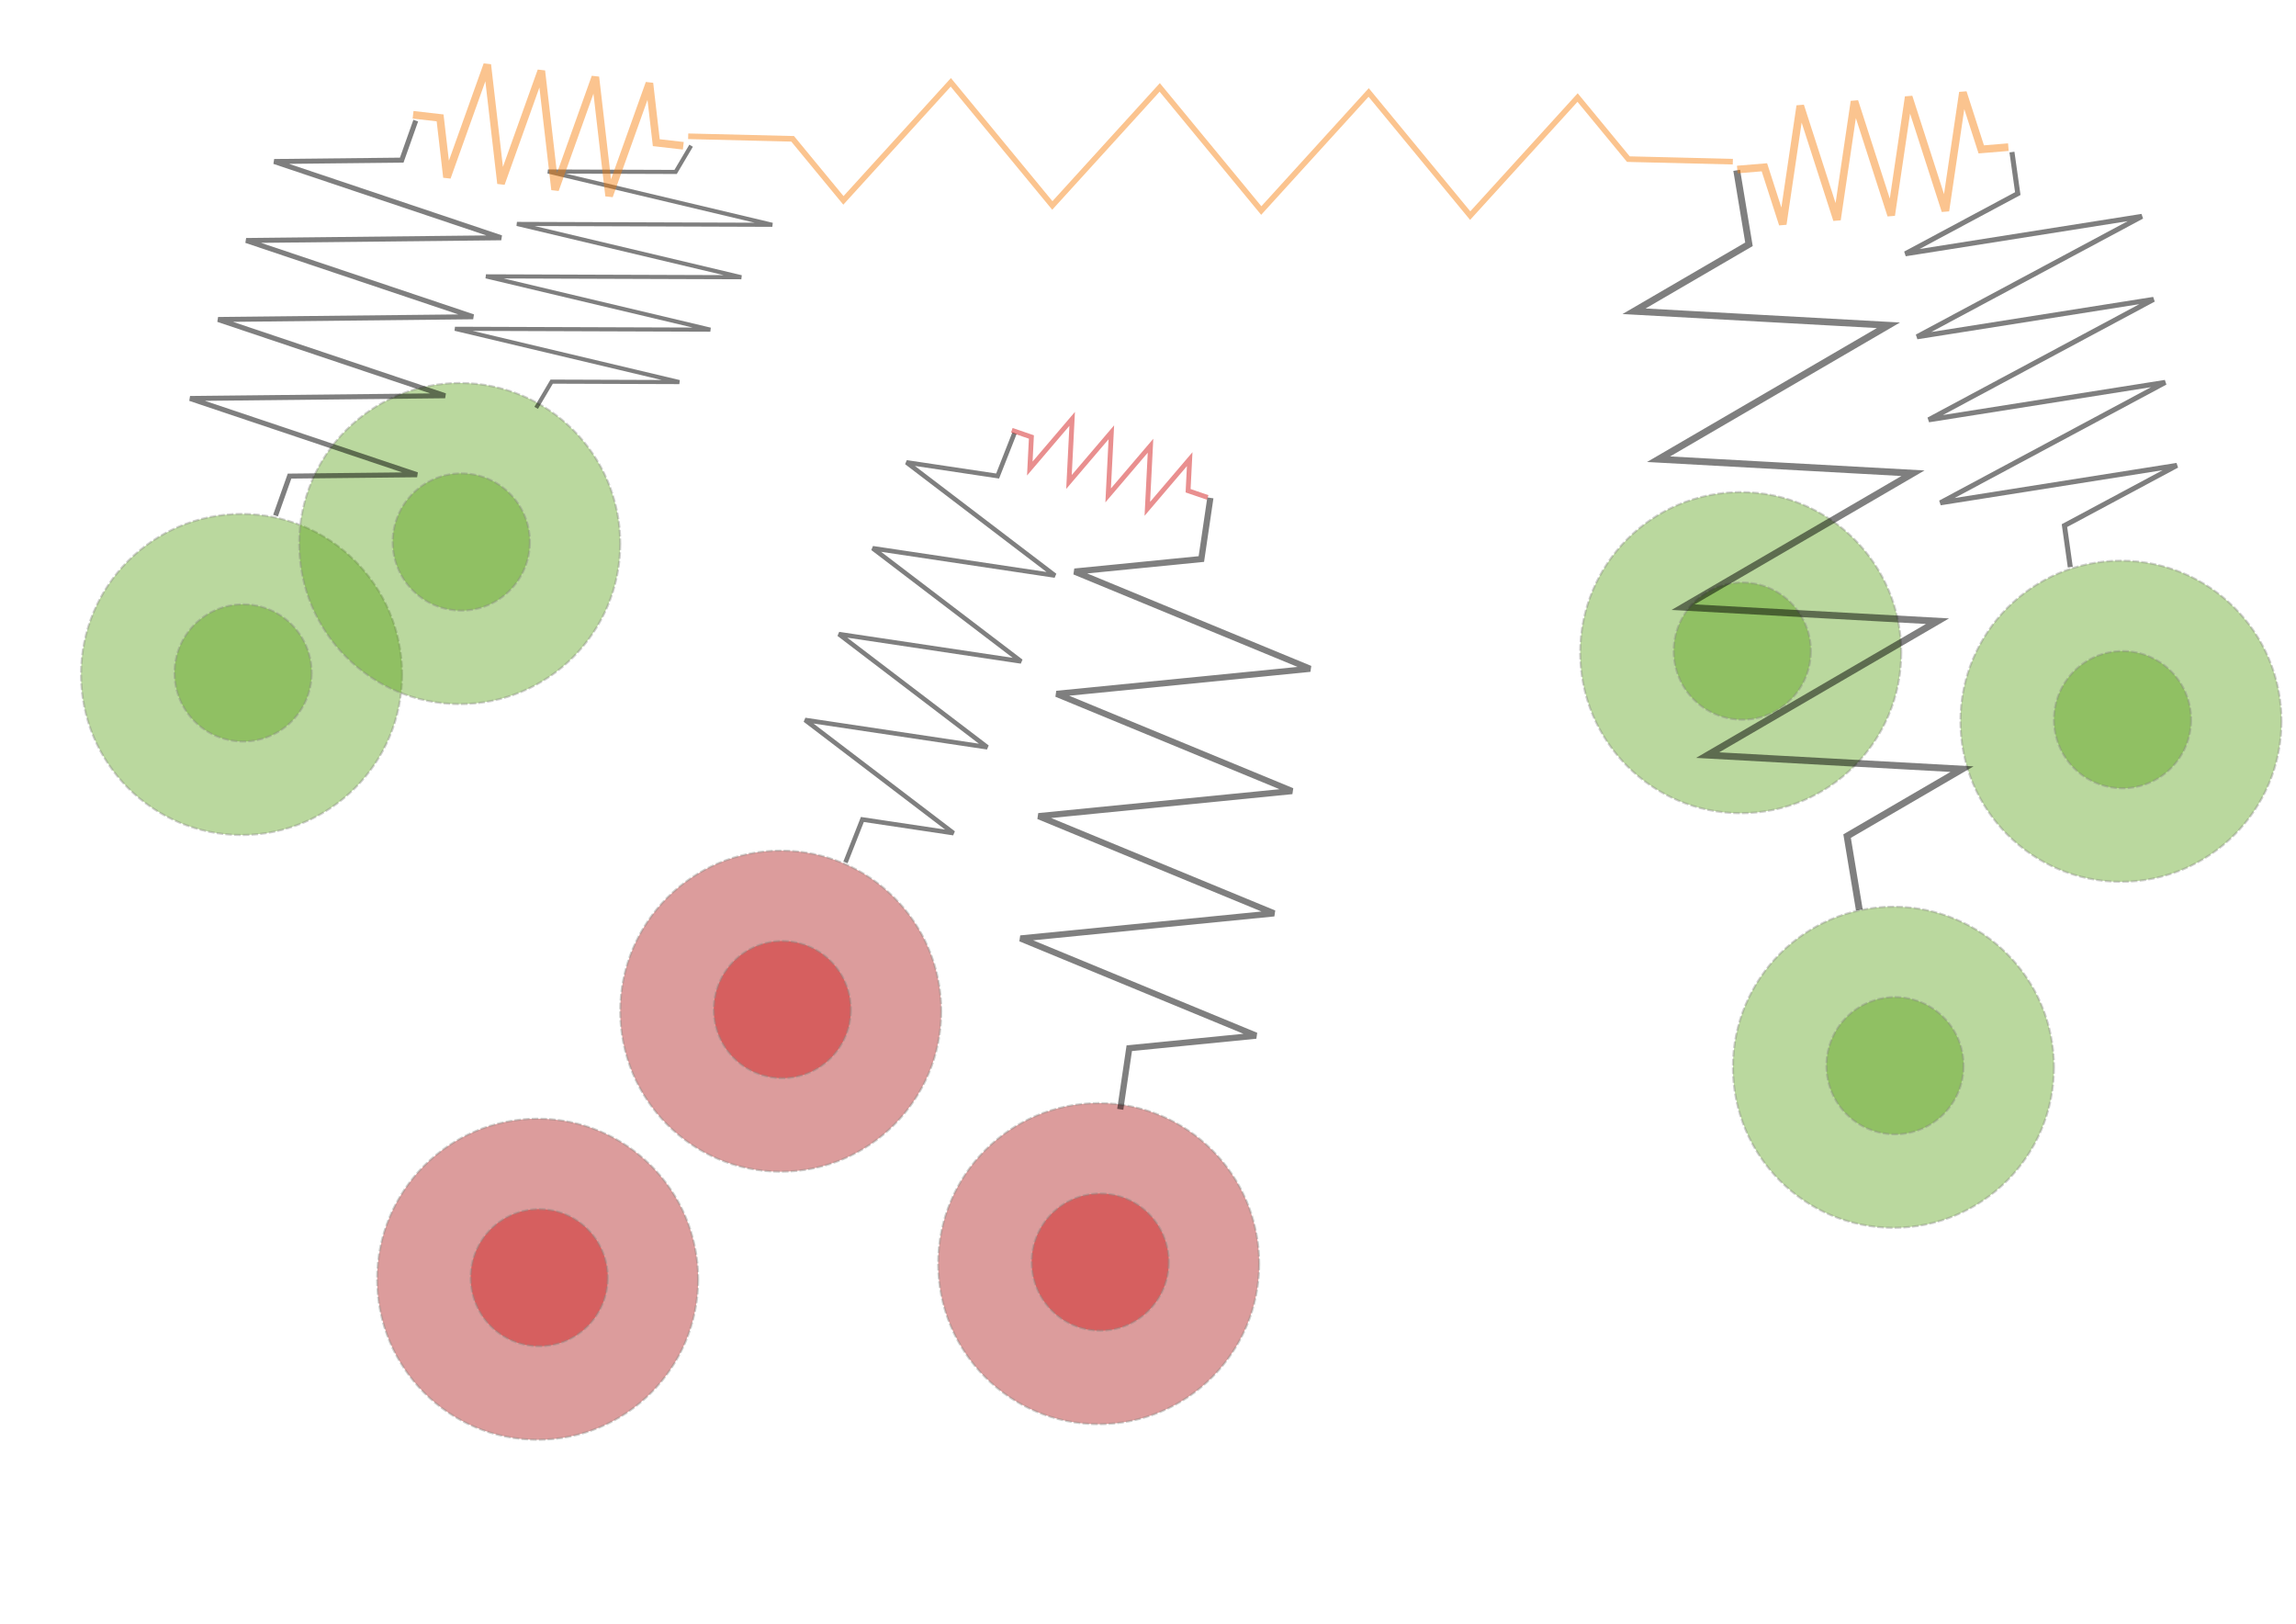 <?xml version="1.0" encoding="UTF-8" standalone="no"?>
<!-- Created with Inkscape (http://www.inkscape.org/) -->

<svg
   xmlns:dc="http://purl.org/dc/elements/1.1/"
   xmlns:cc="http://creativecommons.org/ns#"
   xmlns:rdf="http://www.w3.org/1999/02/22-rdf-syntax-ns#"
   xmlns:svg="http://www.w3.org/2000/svg"
   xmlns="http://www.w3.org/2000/svg"
   xmlns:sodipodi="http://sodipodi.sourceforge.net/DTD/sodipodi-0.dtd"
   xmlns:inkscape="http://www.inkscape.org/namespaces/inkscape"
   width="297mm"
   height="210mm"
   viewBox="0 0 1052.362 744.094"
   id="svg2"
   version="1.1"
   inkscape:version="0.91 r13725"
   sodipodi:docname="drawing.svg">
  <defs
     id="defs4" />
  <sodipodi:namedview
     id="base"
     pagecolor="#ffffff"
     bordercolor="#666666"
     borderopacity="1.0"
     inkscape:pageopacity="0.0"
     inkscape:pageshadow="2"
     inkscape:zoom="0.7"
     inkscape:cx="247.61889"
     inkscape:cy="375.42944"
     inkscape:document-units="px"
     inkscape:current-layer="layer1"
     showgrid="false"
     inkscape:window-width="1920"
     inkscape:window-height="1017"
     inkscape:window-x="0"
     inkscape:window-y="0"
     inkscape:window-maximized="1">
    <inkscape:grid
       type="xygrid"
       id="grid8100" />
  </sodipodi:namedview>
  <g
     inkscape:label="Layer 1"
     inkscape:groupmode="layer"
     id="layer1"
     transform="translate(0,-308.268)">
    <g
       id="g8072"
       transform="translate(-41.429,-32.857)">
      <circle
         r="73.571"
         cy="650.219"
         cx="152.143"
         id="path8068"
         style="opacity:0.389;fill:#4e9a06;fill-opacity:1;stroke:#888a85;stroke-width:1;stroke-linecap:butt;stroke-linejoin:round;stroke-miterlimit:4;stroke-dasharray:3, 1;stroke-dashoffset:0" />
      <circle
         r="31.429"
         cy="649.505"
         cx="152.857"
         id="path8070"
         style="opacity:0.389;fill:#4e9a06;fill-opacity:1;stroke:#888a85;stroke-width:1;stroke-linecap:butt;stroke-linejoin:round;stroke-miterlimit:4;stroke-dasharray:3, 1;stroke-dashoffset:0" />
    </g>
    <g
       id="g8076"
       transform="translate(58.571,-92.857)">
      <circle
         style="opacity:0.389;fill:#4e9a06;fill-opacity:1;stroke:#888a85;stroke-width:1;stroke-linecap:butt;stroke-linejoin:round;stroke-miterlimit:4;stroke-dasharray:3, 1;stroke-dashoffset:0"
         id="circle8078"
         cx="152.143"
         cy="650.219"
         r="73.571" />
      <circle
         style="opacity:0.389;fill:#4e9a06;fill-opacity:1;stroke:#888a85;stroke-width:1;stroke-linecap:butt;stroke-linejoin:round;stroke-miterlimit:4;stroke-dasharray:3, 1;stroke-dashoffset:0"
         id="circle8080"
         cx="152.857"
         cy="649.505"
         r="31.429" />
    </g>
    <g
       transform="translate(645.714,-42.857)"
       id="g8082">
      <circle
         r="73.571"
         cy="650.219"
         cx="152.143"
         id="circle8084"
         style="opacity:0.389;fill:#4e9a06;fill-opacity:1;stroke:#888a85;stroke-width:1;stroke-linecap:butt;stroke-linejoin:round;stroke-miterlimit:4;stroke-dasharray:3, 1;stroke-dashoffset:0" />
      <circle
         r="31.429"
         cy="649.505"
         cx="152.857"
         id="circle8086"
         style="opacity:0.389;fill:#4e9a06;fill-opacity:1;stroke:#888a85;stroke-width:1;stroke-linecap:butt;stroke-linejoin:round;stroke-miterlimit:4;stroke-dasharray:3, 1;stroke-dashoffset:0" />
    </g>
    <g
       id="g8088"
       transform="translate(715.714,147.143)">
      <circle
         style="opacity:0.389;fill:#4e9a06;fill-opacity:1;stroke:#888a85;stroke-width:1;stroke-linecap:butt;stroke-linejoin:round;stroke-miterlimit:4;stroke-dasharray:3, 1;stroke-dashoffset:0"
         id="circle8090"
         cx="152.143"
         cy="650.219"
         r="73.571" />
      <circle
         style="opacity:0.389;fill:#4e9a06;fill-opacity:1;stroke:#888a85;stroke-width:1;stroke-linecap:butt;stroke-linejoin:round;stroke-miterlimit:4;stroke-dasharray:3, 1;stroke-dashoffset:0"
         id="circle8092"
         cx="152.857"
         cy="649.505"
         r="31.429" />
    </g>
    <g
       transform="translate(820,-11.429)"
       id="g8094">
      <circle
         r="73.571"
         cy="650.219"
         cx="152.143"
         id="circle8096"
         style="opacity:0.389;fill:#4e9a06;fill-opacity:1;stroke:#888a85;stroke-width:1;stroke-linecap:butt;stroke-linejoin:round;stroke-miterlimit:4;stroke-dasharray:3, 1;stroke-dashoffset:0" />
      <circle
         r="31.429"
         cy="649.505"
         cx="152.857"
         id="circle8098"
         style="opacity:0.389;fill:#4e9a06;fill-opacity:1;stroke:#888a85;stroke-width:1;stroke-linecap:butt;stroke-linejoin:round;stroke-miterlimit:4;stroke-dasharray:3, 1;stroke-dashoffset:0" />
    </g>
    <path
       style="fill:none;fill-rule:evenodd;stroke:#000000;stroke-width:2.832px;stroke-linecap:butt;stroke-linejoin:miter;stroke-opacity:0.441"
       d="m -0.36,222.253 28.324,0 14.162,56.648 28.324,-113.297 28.324,113.297 28.324,-113.297 28.324,113.297 28.324,-113.297 28.324,113.297 28.324,-113.297 14.162,56.648 28.324,0"
       id="path8102"
       inkscape:connector-curvature="0" />
    <path
       inkscape:connector-curvature="0"
       id="path8104"
       d="m 126.287,544.555 6.427,-18.1 58.455,-0.627 L 87.113,490.882 204.022,489.628 99.966,454.683 216.875,453.429 112.82,418.483 l 116.909,-1.254 -104.056,-34.946 58.455,-0.627 6.427,-18.1"
       style="fill:none;fill-rule:evenodd;stroke:#000000;stroke-width:2.296px;stroke-linecap:butt;stroke-linejoin:miter;stroke-opacity:0.502" />
    <path
       style="fill:none;fill-rule:evenodd;stroke:#000000;stroke-width:2.296px;stroke-linecap:butt;stroke-linejoin:miter;stroke-opacity:0.502"
       d="m 948.907,568.158 -2.673,-19.02 51.536,-27.592 -108.42,17.144 103.073,-55.184 -108.42,17.144 103.073,-55.184 -108.42,17.144 103.073,-55.184 -108.42,17.144 51.536,-27.592 -2.673,-19.02"
       id="path8106"
       inkscape:connector-curvature="0" />
    <path
       inkscape:connector-curvature="0"
       id="path8108"
       d="m 796.011,386.324 5.621,33.9 -52.678,30.687 116.598,6.426 -105.355,61.375 116.598,6.426 -105.355,61.375 116.598,6.426 -105.355,61.375 116.598,6.426 -52.678,30.687 5.621,33.9"
       style="fill:none;fill-rule:evenodd;stroke:#000000;stroke-width:3.129px;stroke-linecap:butt;stroke-linejoin:miter;stroke-opacity:0.502" />
    <g
       transform="translate(351.429,237.143)"
       id="g8110">
      <circle
         r="73.571"
         cy="650.219"
         cx="152.143"
         id="circle8112"
         style="opacity:0.389;fill:#a40000;fill-opacity:1;stroke:#888a85;stroke-width:1;stroke-linecap:butt;stroke-linejoin:round;stroke-miterlimit:4;stroke-dasharray:3, 1;stroke-dashoffset:0" />
      <circle
         r="31.429"
         cy="649.505"
         cx="152.857"
         id="circle8114"
         style="opacity:0.389;fill:#cc0000;fill-opacity:1;stroke:#888a85;stroke-width:1;stroke-linecap:butt;stroke-linejoin:round;stroke-miterlimit:4;stroke-dasharray:3, 1;stroke-dashoffset:0" />
    </g>
    <g
       id="g8116"
       transform="translate(94.286,244.286)">
      <circle
         style="opacity:0.389;fill:#a40000;fill-opacity:1;stroke:#888a85;stroke-width:1;stroke-linecap:butt;stroke-linejoin:round;stroke-miterlimit:4;stroke-dasharray:3, 1;stroke-dashoffset:0"
         id="circle8118"
         cx="152.143"
         cy="650.219"
         r="73.571" />
      <circle
         style="opacity:0.389;fill:#cc0000;fill-opacity:1;stroke:#888a85;stroke-width:1;stroke-linecap:butt;stroke-linejoin:round;stroke-miterlimit:4;stroke-dasharray:3, 1;stroke-dashoffset:0"
         id="circle8120"
         cx="152.857"
         cy="649.505"
         r="31.429" />
    </g>
    <g
       transform="translate(205.714,121.429)"
       id="g8122">
      <circle
         r="73.571"
         cy="650.219"
         cx="152.143"
         id="circle8124"
         style="opacity:0.389;fill:#a40000;fill-opacity:1;stroke:#888a85;stroke-width:1;stroke-linecap:butt;stroke-linejoin:round;stroke-miterlimit:4;stroke-dasharray:3, 1;stroke-dashoffset:0" />
      <circle
         r="31.429"
         cy="649.505"
         cx="152.857"
         id="circle8126"
         style="opacity:0.389;fill:#cc0000;fill-opacity:1;stroke:#888a85;stroke-width:1;stroke-linecap:butt;stroke-linejoin:round;stroke-miterlimit:4;stroke-dasharray:3, 1;stroke-dashoffset:0" />
    </g>
    <path
       inkscape:connector-curvature="0"
       id="path8128"
       d="m 513.467,816.646 4.13,-28.021 58.108,-5.751 L 467.75,738.332 583.965,726.831 476.01,682.289 592.226,670.788 484.27,626.246 600.486,614.745 492.53,570.204 l 58.108,-5.751 4.13,-28.021"
       style="fill:none;fill-rule:evenodd;stroke:#000000;stroke-width:2.832px;stroke-linecap:butt;stroke-linejoin:miter;stroke-opacity:0.502" />
    <path
       inkscape:connector-curvature="0"
       id="path8130"
       d="m 245.755,495.175 7.101,-12.013 58.523,0.201 -102.843,-24.427 117.045,0.401 -102.843,-24.427 117.045,0.401 -102.843,-24.427 117.045,0.401 -102.843,-24.427 58.523,0.201 7.101,-12.013"
       style="fill:none;fill-rule:evenodd;stroke:#000000;stroke-width:1.877px;stroke-linecap:butt;stroke-linejoin:miter;stroke-opacity:0.502" />
    <path
       style="fill:none;fill-rule:evenodd;stroke:#000000;stroke-width:2.086px;stroke-linecap:butt;stroke-linejoin:miter;stroke-opacity:0.502"
       d="m 387.518,703.483 7.748,-19.675 41.773,6.253 -68.049,-51.854 83.546,12.505 -68.049,-51.854 83.546,12.505 -68.049,-51.854 83.546,12.505 -68.049,-51.854 41.773,6.253 7.748,-19.675"
       id="path8132"
       inkscape:connector-curvature="0" />
    <path
       inkscape:connector-curvature="0"
       id="path8134"
       d="m 361.068,222.253 28.324,0 14.162,56.648 28.324,-113.297 28.324,113.297 28.324,-113.297 28.324,113.297 28.324,-113.297 28.324,113.297 28.324,-113.297 14.162,56.648 28.324,0"
       style="fill:none;fill-rule:evenodd;stroke:#f57900;stroke-width:2.832px;stroke-linecap:butt;stroke-linejoin:miter;stroke-opacity:0.441" />
    <path
       style="fill:none;fill-rule:evenodd;stroke:#f57900;stroke-width:3.49;stroke-linecap:butt;stroke-linejoin:miter;stroke-opacity:0.441;stroke-miterlimit:4;stroke-dasharray:none"
       d="m 189.331,360.869 12.386,1.42 3.152,27.239 18.468,-51.638 6.304,54.478 18.468,-51.638 6.304,54.478 18.468,-51.638 6.304,54.478 18.468,-51.638 3.152,27.239 12.386,1.42"
       id="path8136"
       inkscape:connector-curvature="0" />
    <path
       style="fill:none;fill-rule:evenodd;stroke:#f57900;stroke-width:2.573px;stroke-linecap:butt;stroke-linejoin:miter;stroke-opacity:0.441"
       d="m 315.425,370.721 47.881,1.164 23.269,28.215 49.224,-54.103 46.538,56.43 49.224,-54.103 46.538,56.43 49.225,-54.103 46.538,56.43 49.224,-54.103 23.269,28.215 47.881,1.164"
       id="path8138"
       inkscape:connector-curvature="0" />
    <path
       inkscape:connector-curvature="0"
       id="path8140"
       d="m 796.28,385.955 12.425,-1.026 8.41,26.099 8.029,-54.25 16.82,52.198 8.029,-54.25 16.82,52.198 8.029,-54.25 16.82,52.198 8.029,-54.25 8.41,26.099 12.425,-1.026"
       style="fill:none;fill-rule:evenodd;stroke:#f57900;stroke-width:3.49;stroke-linecap:butt;stroke-linejoin:miter;stroke-miterlimit:4;stroke-dasharray:none;stroke-opacity:0.441" />
    <path
       style="fill:none;fill-rule:evenodd;stroke:#cc0000;stroke-width:2.832px;stroke-linecap:butt;stroke-linejoin:miter;stroke-opacity:0.441"
       d="m 749.64,215.11 28.324,0 14.162,56.648 28.324,-113.297 28.324,113.297 28.324,-113.297 28.324,113.297 28.324,-113.297 28.324,113.297 28.324,-113.297 14.162,56.648 28.324,0"
       id="path8142"
       inkscape:connector-curvature="0" />
    <path
       inkscape:connector-curvature="0"
       id="path8144"
       d="m 463.759,505.45 8.978,3.078 -0.733,14.46 19.422,-22.764 -1.466,28.919 19.422,-22.764 -1.466,28.919 19.422,-22.764 -1.466,28.919 19.422,-22.764 -0.733,14.46 8.978,3.078"
       style="fill:none;fill-rule:evenodd;stroke:#cc0000;stroke-width:2.213;stroke-linecap:butt;stroke-linejoin:miter;stroke-opacity:0.441;stroke-miterlimit:4;stroke-dasharray:none" />
  </g>
</svg>
